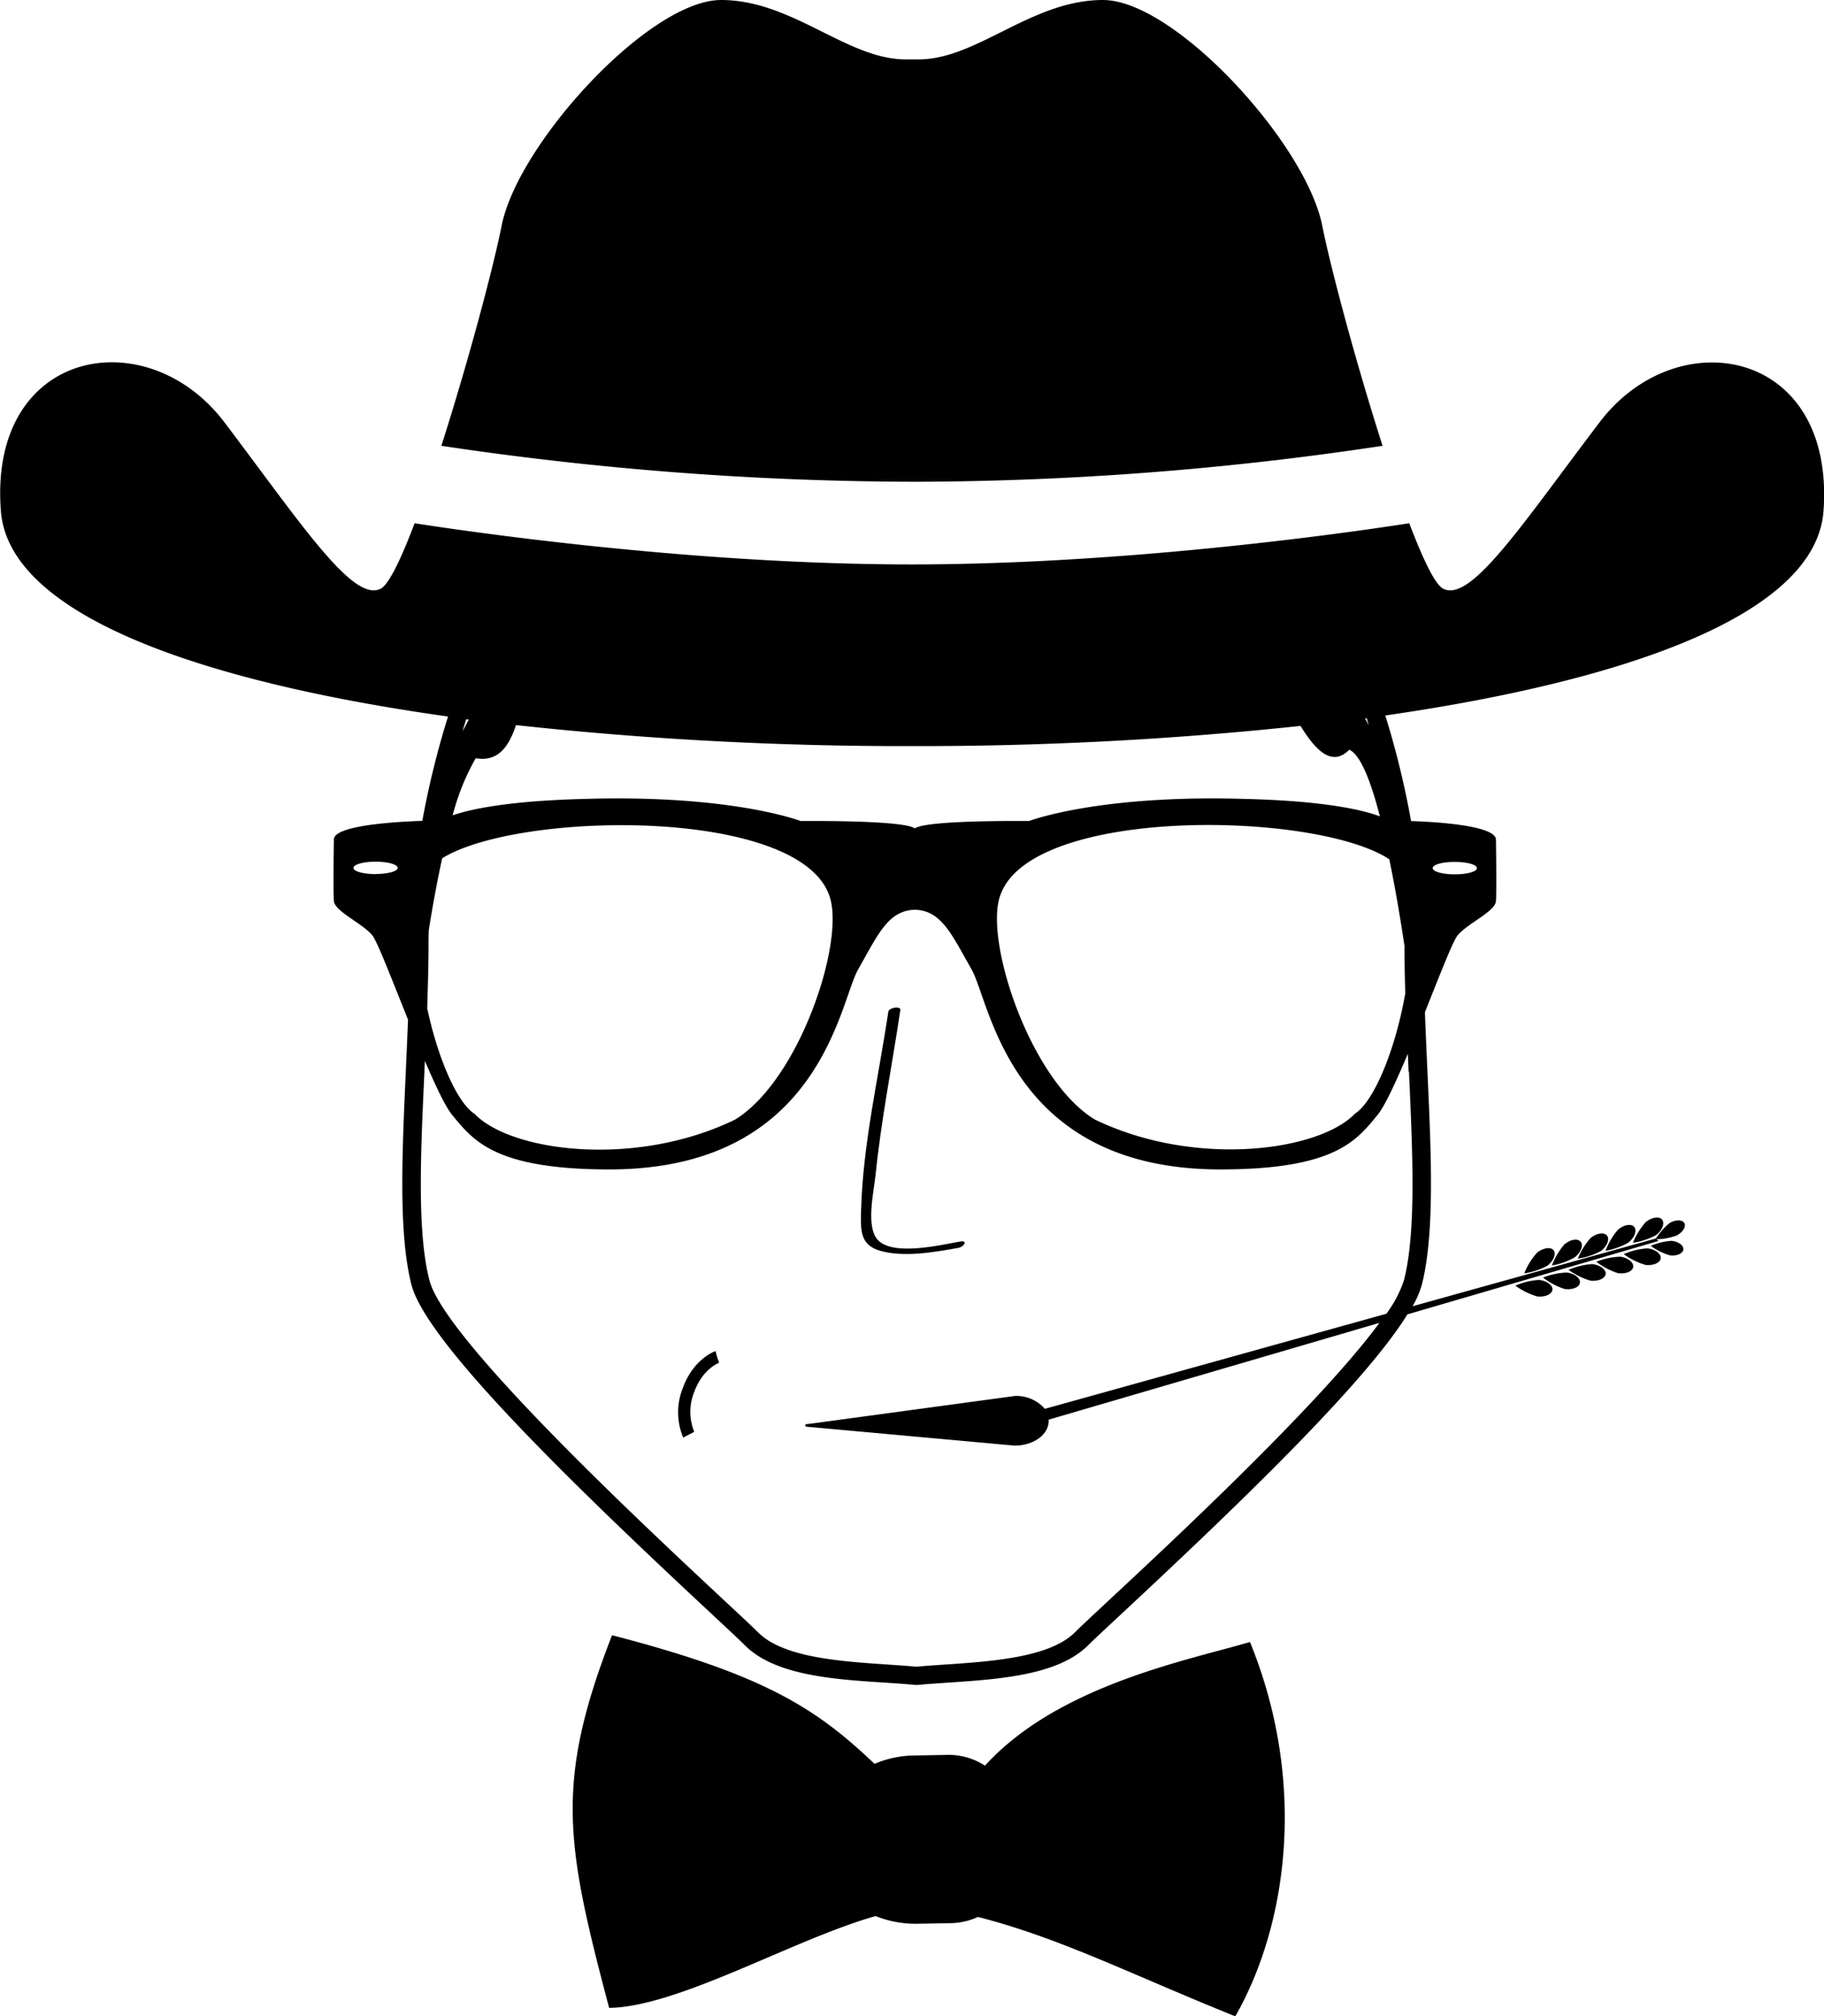 <svg id="Layer_1" data-name="Layer 1" xmlns="http://www.w3.org/2000/svg" viewBox="0 0 293.7 324.58"><title>logo-emblem</title><path d="M146.91,120.17h0Z"/><path d="M147.4,77.57a510.53,510.53,0,0,0,75.22-5.79c-4.22-13.17-8.31-28.41-9.71-35.43C210.28,23.06,189.12,0,177.6,0s-20.25,9.57-29.72,9.57c-.34,0-.69,0-1,0s-.69,0-1,0C136.35,9.57,127.62,0,116.1,0S83.41,23.06,80.77,36.35c-1.39,7-5.49,22.26-9.7,35.43A519.71,519.71,0,0,0,147.4,77.57Z"/><path d="M257.56,68C245,84.54,236.84,97.08,232.37,94.78c-1.3-.67-3.25-4.75-5.45-10.53-7.33,1.14-44.1,6.62-80.08,6.63h0c-36,0-72.75-5.49-80.08-6.63-2.19,5.78-4.15,9.86-5.45,10.53C56.86,97.08,48.65,84.54,36.14,68s-38-11.9-36,14.24c1.22,16.65,31.69,27.47,72,33.13A141.67,141.67,0,0,0,68,132.17c-5.57.18-14.28.88-14.24,3,0,0-.12,8.16,0,9.88s4.62,3.59,6.22,5.59c.79,1,3.14,7.12,5.72,13.53-.11,2.74-.23,5.49-.35,8.2-.61,13.46-1.2,26.18.89,34.44,2.33,9.22,25.62,31.87,48.08,52.8,2.75,2.57,4.75,4.42,5.64,5.32,4.84,4.84,14.31,5.47,22.66,6,1.68.11,3.27.22,4.73.36l.46,0v0c1.46-.14,3-.24,4.73-.36,8.35-.56,17.81-1.19,22.65-6,.9-.9,2.88-2.74,5.63-5.3,19.2-17.89,39-37,45.8-48l40.43-11.82-.42-.4h0v0l0,0-39.18,10.91a15.23,15.23,0,0,0,1.5-3.49c2.09-8.26,1.51-21,.89-34.44-.14-3.11-.28-6.27-.4-9.42,2.38-5.95,4.48-11.37,5.22-12.3,1.59-2,6.1-3.87,6.22-5.59s0-9.88,0-9.88c0-2.09-8.1-2.82-13.67-3a140.32,140.32,0,0,0-4.15-17c39.58-5.71,69.36-16.46,70.56-32.92C295.51,56.12,270.07,51.51,257.56,68Zm-40.32,52.71c1.78.75,3.45,4.91,4.95,10.74-2.34-.9-8.32-2.49-21.89-2.82-23.55-.69-34.59,3.56-34.59,3.56-1.55,0-16.57-.14-18.4,1.19-1.83-1.32-16.85-1.19-18.4-1.19,0,0-11-4.25-34.59-3.56-12.76.31-18.81,1.73-21.43,2.65a37.26,37.26,0,0,1,3.71-9.2c3.72.65,5.39-2.05,6.49-5.33a577.35,577.35,0,0,0,63.76,3.38,579.85,579.85,0,0,0,62.56-3.25C211.94,121,214.53,123.45,217.24,120.74Zm8.91,31.56h0s0,.07,0,.11c0,2.48.05,5,.13,7.55-1.62,9.24-5.09,17.46-8.1,19.38-5.86,6.09-25.85,8.73-41.94.92-10.46-6.43-17.81-29-15.17-36.08,5-14.38,50.85-13.58,62.63-5.8C224.62,142.74,225.43,147.53,226.15,152.3ZM69,152.41c0-.83,0-1.73.05-2.7.64-4,1.35-7.87,2.15-11.52,12.23-7.6,57.34-8.28,62.33,6,2.64,7.13-4.71,29.65-15.17,36.08-16.09,7.81-36.08,5.17-41.94-.92-2.75-1.75-5.87-8.74-7.63-17C68.88,159,69,155.68,69,152.41Zm6.48-36.55c-.32.61-.64,1.23-1,1.88q.29-1,.59-1.93Zm-15,24.88c-2,0-3.56-.44-3.56-1s1.6-1,3.56-1,3.56.44,3.56,1S62.39,140.73,60.42,140.73Zm166.39,31.81c.6,13.24,1.18,25.74-.8,33.57a19.08,19.08,0,0,1-2.84,5.41l-55,15.31a6,6,0,0,0-4.84-2.07l-33.08,4.49c-.67,0-.67.19-.67.28s.25.22.72.22l33,3c3,0,5.5-1.72,5.5-4,0-.06,0-.12,0-.18L222.11,213c-9.5,12.93-33.27,35.08-43.34,44.46-2.77,2.58-4.77,4.45-5.71,5.38-4,4-13.3,4.66-20.73,5.16-1.68.11-3.28.22-4.76.36-1.48-.14-3.08-.24-4.76-.36-7.43-.5-16.69-1.11-20.73-5.16-.93-.93-2.94-2.8-5.72-5.39C104.11,246,71.57,215.72,69.14,206.11c-2-7.83-1.41-20.33-.8-33.57,0-.57.05-1.14.08-1.71,1.71,4,3.32,7.4,4.42,8.73,3.33,4,6.73,8.73,25.28,8.73,33.94,0,37-26.81,40.05-32.19,3.22-5.66,4.83-9.5,9.14-9.62,4.32.13,5.93,4,9.14,9.62,3.05,5.38,6.12,32.19,40.05,32.19,18.55,0,21.95-4.71,25.28-8.73,1.21-1.46,3-5.38,4.91-9.89C226.73,170.64,226.77,171.6,226.81,172.54Zm7.38-33.77c2,0,3.56.44,3.56,1s-1.6,1-3.56,1-3.56-.44-3.56-1S232.22,138.78,234.19,138.78Zm-13.7-21.66q-.37-.75-.76-1.46l.3,0C220.19,116.12,220.34,116.62,220.49,117.12Z"/><path d="M146.8,9.53h0Z"/><path d="M158.6,284.29a10.73,10.73,0,0,0-6.28-1.73l-5.5.1a16.73,16.73,0,0,0-6,1.34c-9.35-8.89-17.63-14.33-42.27-20.71-9.27,23.81-7.44,33.62-.47,60,11.14-.15,29.6-11,42.83-14.76l.14,0a17.37,17.37,0,0,0,6.44,1.22l5.43-.1a11,11,0,0,0,4.55-1c13.26,3.39,24.66,9.25,41.44,16,8.55-15,11.5-37.92,2.36-60.27C191.35,267.31,170.39,271.32,158.6,284.29Z"/><path d="M260.88,202.34a11.35,11.35,0,0,0-3.84.82,11.3,11.3,0,0,0,3.48,1.83c1.26.17,2.36-.28,2.46-1S262.14,202.51,260.88,202.34Z"/><path d="M247.81,206.08A11.38,11.38,0,0,0,244,207a11.29,11.29,0,0,0,3.53,1.74c1.26.14,2.35-.35,2.44-1.07S249.07,206.21,247.81,206.08Z"/><path d="M265.27,201a11.37,11.37,0,0,0-3.82.93,11.34,11.34,0,0,0,3.52,1.74c1.26.14,2.35-.35,2.44-1.07S266.54,201.15,265.27,201Z"/><path d="M252.31,204.89a11.37,11.37,0,0,0-3.85.82,11.33,11.33,0,0,0,3.48,1.83c1.26.17,2.36-.28,2.46-1S253.57,205.06,252.31,204.89Z"/><path d="M256.39,203.53a11.33,11.33,0,0,0-3.82.93,11.34,11.34,0,0,0,3.53,1.74c1.26.14,2.35-.35,2.44-1.07S257.65,203.67,256.39,203.53Z"/><path d="M267.64,196.38c-.45-.57-1.64-.41-2.63.38a11.34,11.34,0,0,0-2.07,3.34,11.36,11.36,0,0,0,3.73-1.24C267.66,198.07,268.09,197,267.64,196.38Z"/><path d="M247.5,201.69a11.36,11.36,0,0,0-2.07,3.34,11.38,11.38,0,0,0,3.73-1.24c1-.78,1.44-1.9,1-2.48S248.5,200.9,247.5,201.69Z"/><path d="M269.17,199.79a10,10,0,0,0-3.36.81,10,10,0,0,0,3.1,1.53c1.11.12,2.07-.3,2.14-.95S270.28,199.91,269.17,199.79Z"/><path d="M258.76,198.94c-.45-.57-1.64-.41-2.63.38a11.34,11.34,0,0,0-2.07,3.34,11.36,11.36,0,0,0,3.73-1.24C258.78,200.64,259.22,199.52,258.76,198.94Z"/><path d="M254.51,199.92c-.47-.56-1.65-.37-2.62.45a11.31,11.31,0,0,0-2,3.39,11.37,11.37,0,0,0,3.7-1.33C254.58,201.62,255,200.49,254.51,199.92Z"/><path d="M270,198.92c1-.54,1.53-1.46,1.21-2s-1.37-.59-2.36,0a9.84,9.84,0,0,0-2.28,2.61l0,0A9.8,9.8,0,0,0,270,198.92Z"/><path d="M263.14,197.55c-.47-.56-1.65-.37-2.62.45a11.31,11.31,0,0,0-2,3.39,11.37,11.37,0,0,0,3.7-1.33C263.21,199.24,263.61,198.12,263.14,197.55Z"/><path d="M115.22,217.56c-.14,0-3.57,1.25-5.26,5.9a10.47,10.47,0,0,0,.05,8l1.78-.92a8.51,8.51,0,0,1,0-6.43c1.35-3.7,3.92-4.65,4-4.69l-.33-.95Z"/><path d="M154.59,199.9c-3.26.58-10.66,2.35-13.19-.2-2.06-2.07-.69-7.85-.43-10.4.91-9,2.68-17.77,4-26.67.11-.72-1.83-.38-1.93.25-1.58,10.64-4.11,21.32-4.39,32.11-.08,3.06-.19,5.48,3.11,6.41,3.85,1.08,8.69.21,12.55-.48C155.21,200.77,155.92,199.66,154.59,199.9Z"/></svg>